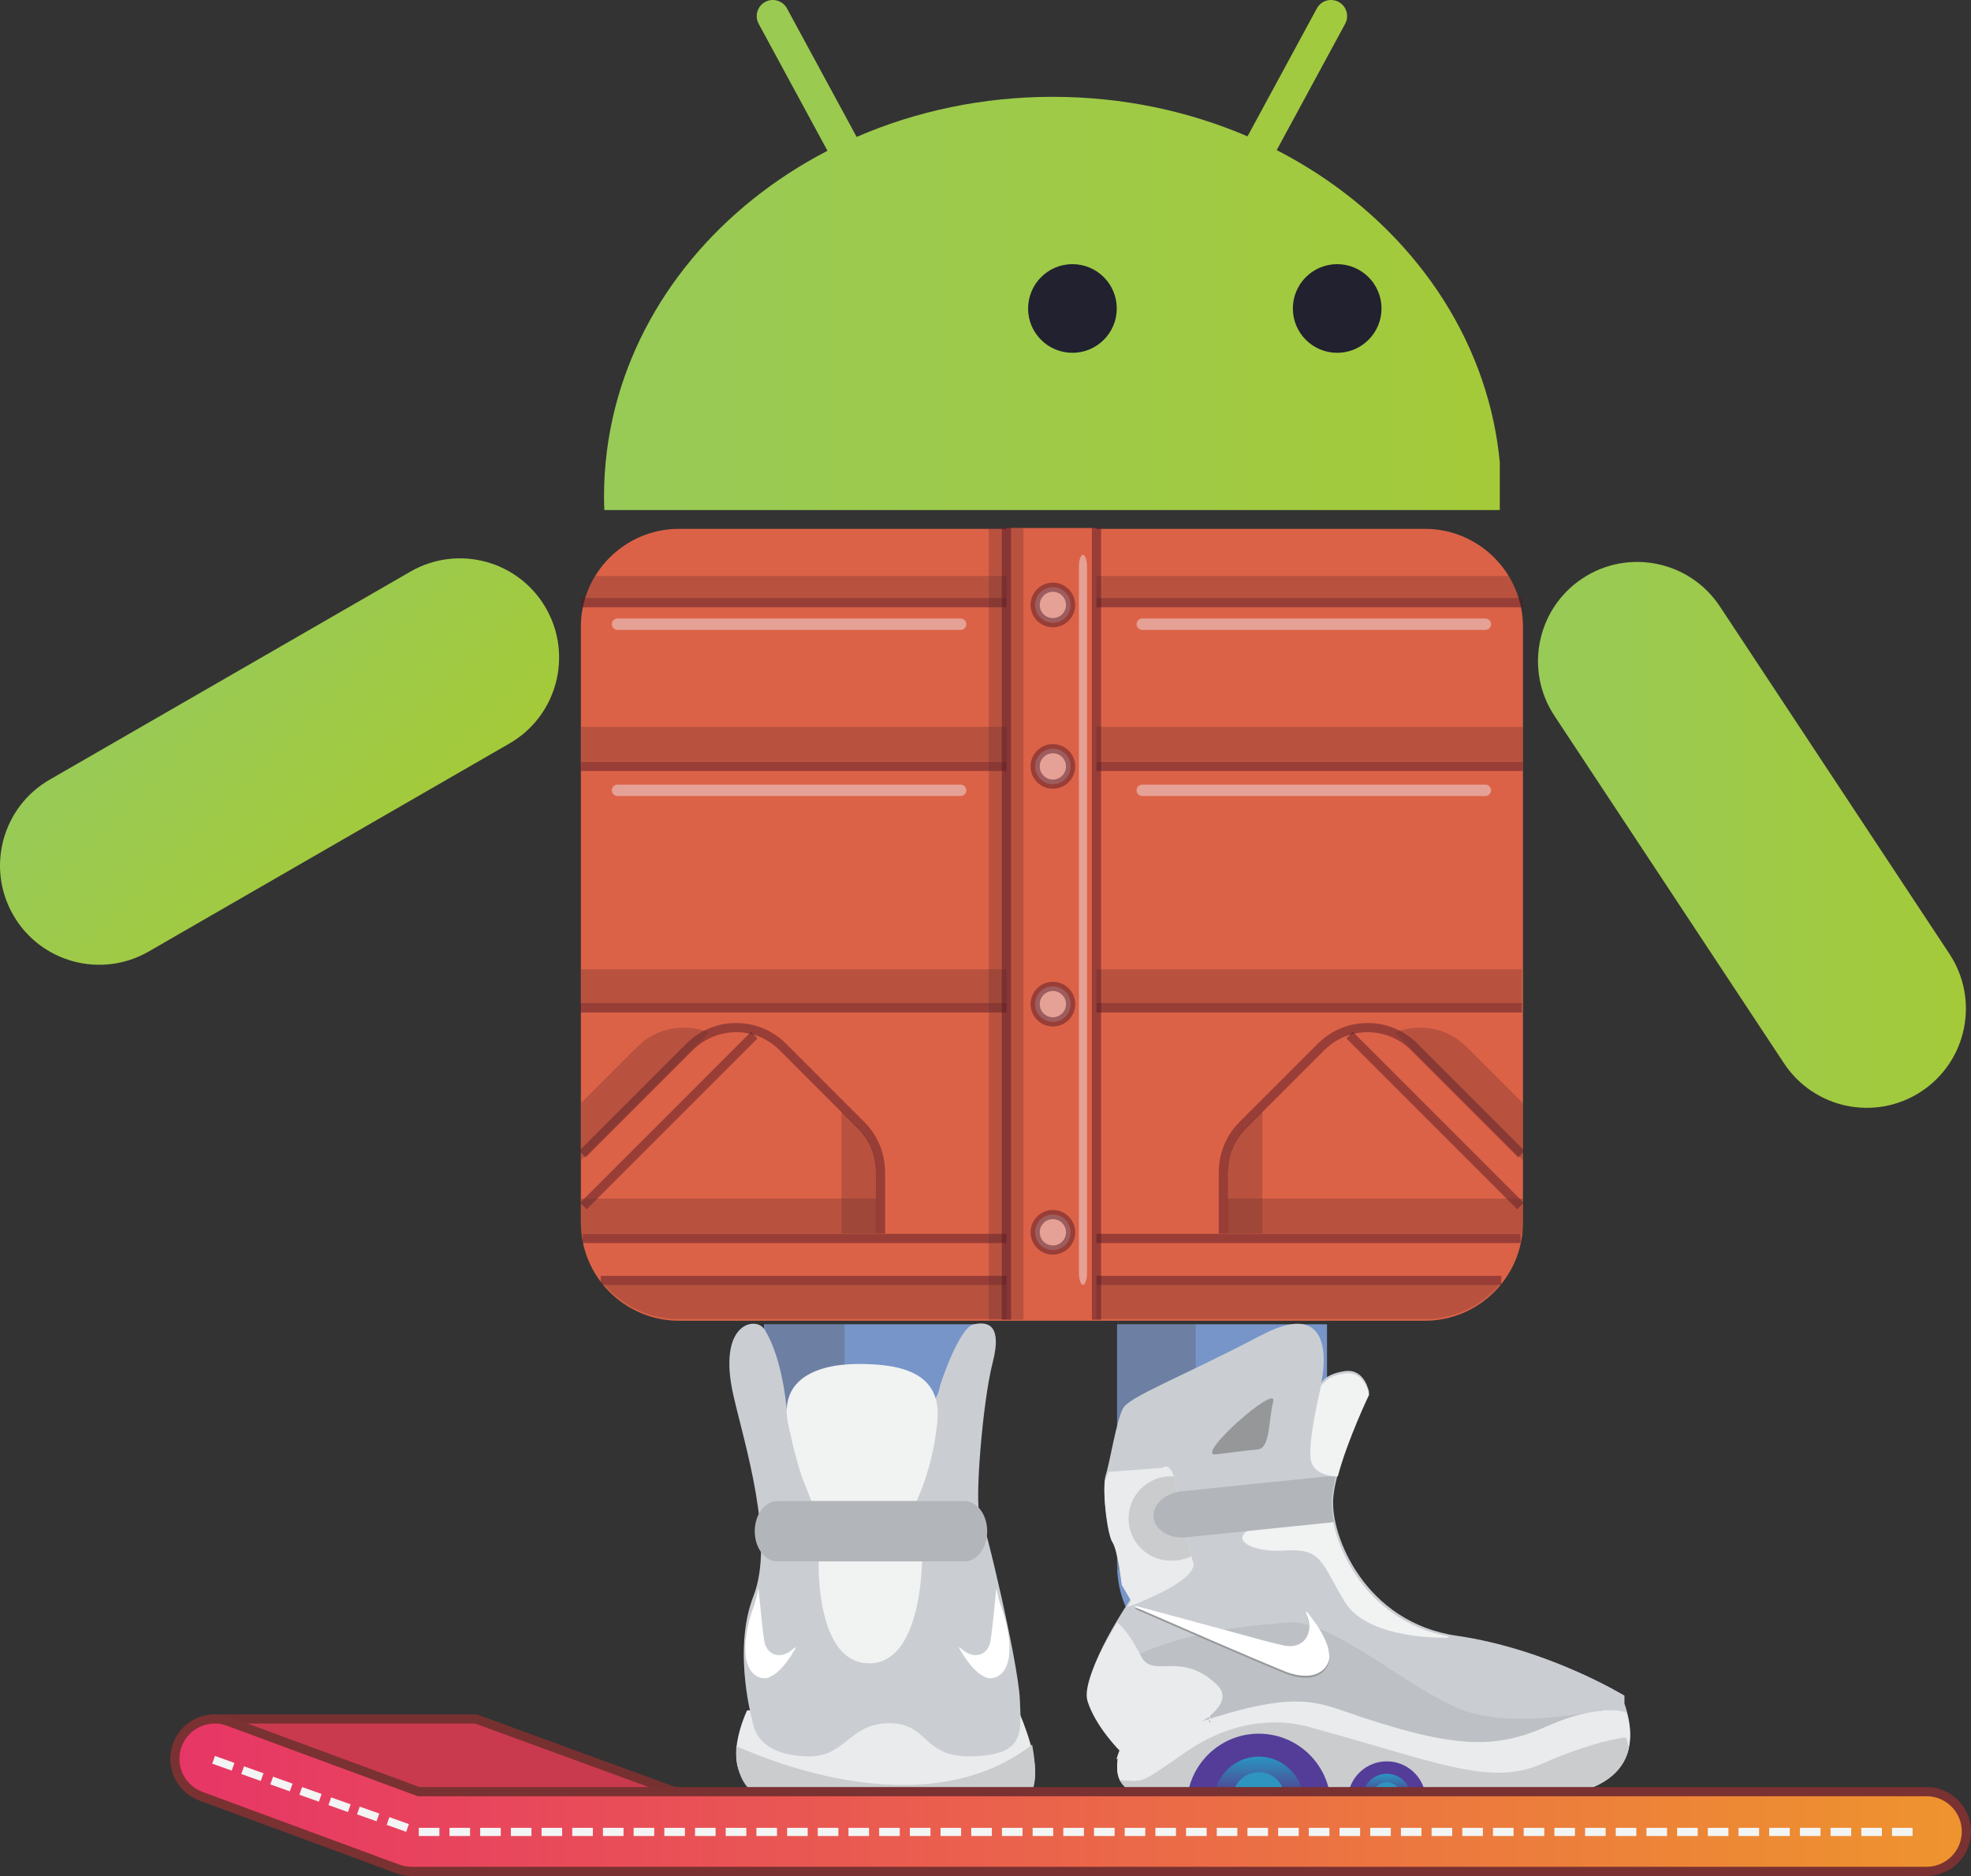 <?xml version="1.0" encoding="utf-8"?>
<!-- Generator: Adobe Illustrator 16.0.0, SVG Export Plug-In . SVG Version: 6.00 Build 0)  -->
<!DOCTYPE svg PUBLIC "-//W3C//DTD SVG 1.1//EN" "http://www.w3.org/Graphics/SVG/1.1/DTD/svg11.dtd">
<svg version="1.1" id="Layer_1" xmlns="http://www.w3.org/2000/svg" xmlns:xlink="http://www.w3.org/1999/xlink" x="0px" y="0px"
	 width="214.054px" height="203.695px" viewBox="0 0 214.054 203.695" enable-background="new 0 0 214.054 203.695"
	 xml:space="preserve">
<rect x="0" y="0" width="214.054" height="203.695" fill="#333333" stroke="none"/>
<g>
	<g>
		<g>
			<path fill="#7795C9" d="M73.38,143.787h9.604v6.805v19.378h0c0.002,6.292,5.103,11.392,11.395,11.392
				c6.293,0,11.394-5.1,11.396-11.392l0,0v-19.378v-6.805h15.549v6.805v19.378c0.004,6.292,5.104,11.392,11.396,11.392
				c6.293,0,11.394-5.1,11.396-11.392v-19.378v-6.805h9.604C159.988,143.787,67.112,143.787,73.38,143.787z"/>
			<g>
				
					<linearGradient id="SVGID_1_" gradientUnits="userSpaceOnUse" x1="44.052" y1="-172.163" x2="10.666" y2="-172.163" gradientTransform="matrix(0.709 0.705 -0.705 0.709 -110.46 185.437)">
					<stop  offset="0" style="stop-color:#A4CA39"/>
					<stop  offset="1" style="stop-color:#98CA57"/>
				</linearGradient>
				<path fill="url(#SVGID_1_)" d="M59.281,66.016c-2.971-5.152-9.552-6.921-14.705-3.953l0,0l-15.863,9.146l-7.46,4.301
					L5.389,84.657l0,0c-5.15,2.971-6.917,9.555-3.947,14.707c2.969,5.15,9.553,6.92,14.705,3.952l0,0l15.863-9.146l7.46-4.301
					l15.864-9.146l0,0C60.483,77.75,62.25,71.167,59.281,66.016z"/>
				<linearGradient id="SVGID_2_" gradientUnits="userSpaceOnUse" x1="213.5" y1="90.65" x2="167.028" y2="90.65">
					<stop  offset="0" style="stop-color:#A4CA39"/>
					<stop  offset="1" style="stop-color:#98CA57"/>
				</linearGradient>
				<path fill="url(#SVGID_2_)" d="M186.781,65.844c-3.28-4.959-9.959-6.322-14.92-3.044c-4.961,3.278-6.326,9.956-3.049,14.918
					l-0.002,0l10.096,15.277l4.747,7.185l10.095,15.277h0.002c3.279,4.959,9.957,6.322,14.918,3.045
					c4.961-3.279,6.326-9.957,3.051-14.919l0,0l-10.096-15.277l-4.747-7.185L186.781,65.844L186.781,65.844z"/>
				<linearGradient id="SVGID_3_" gradientUnits="userSpaceOnUse" x1="162.88" y1="27.689" x2="65.6" y2="27.689">
					<stop  offset="0" style="stop-color:#A4CA39"/>
					<stop  offset="1" style="stop-color:#98CA57"/>
				</linearGradient>
				<path fill="url(#SVGID_3_)" d="M162.88,55.379v-5.191c-0.141-1.473-0.363-2.924-0.664-4.351
					c-2.666-12.629-11.478-23.326-23.563-29.539l7.434-13.714c0.461-0.85,0.146-1.912-0.704-2.372
					c-0.85-0.462-1.911-0.145-2.372,0.704l-7.529,13.89c-6.397-2.75-13.572-4.293-21.152-4.293c-7.637,0-14.864,1.564-21.298,4.354
					L85.469,0.916c-0.46-0.849-1.522-1.166-2.373-0.704c-0.85,0.46-1.165,1.521-0.704,2.372l7.473,13.788
					C78.346,22.339,69.823,32.389,66.8,44.297c-0.784,3.09-1.201,6.304-1.201,9.605c0,0.495,0.013,0.986,0.031,1.476H162.88z
					 M145.229,28.996c2.527,0,4.576,2.048,4.576,4.577c0,2.527-2.049,4.577-4.576,4.577c-2.528,0-4.577-2.05-4.577-4.577
					C140.652,31.044,142.701,28.996,145.229,28.996z M116.271,28.996c2.527,0,4.576,2.048,4.576,4.577
					c0,2.527-2.049,4.577-4.576,4.577c-2.528,0-4.578-2.05-4.578-4.577C111.693,31.044,113.743,28.996,116.271,28.996z"/>
			</g>
			<path fill="#DC6247" d="M165.398,132.742c0,5.89-4.775,10.664-10.664,10.664H73.747c-5.89,0-10.665-4.774-10.665-10.664V68.086
				c0-5.89,4.775-10.665,10.665-10.665h80.987c5.889,0,10.664,4.775,10.664,10.665V132.742z"/>
			<line opacity="0.5" fill="none" stroke="#561A28" stroke-miterlimit="10" x1="63.083" y1="65.443" x2="165.398" y2="65.443"/>
			<line opacity="0.5" fill="none" stroke="#561A28" stroke-miterlimit="10" x1="63.083" y1="83.217" x2="165.398" y2="83.217"/>
			<line opacity="0.5" fill="none" stroke="#561A28" stroke-miterlimit="10" x1="62.971" y1="109.435" x2="165.287" y2="109.435"/>
			<line opacity="0.5" fill="none" stroke="#561A28" stroke-miterlimit="10" x1="65.241" y1="139.023" x2="163.038" y2="139.023"/>
			<line opacity="0.5" fill="none" stroke="#561A28" stroke-miterlimit="10" x1="63.247" y1="134.468" x2="165.151" y2="134.468"/>
			<path opacity="0.3" fill="#662D2D" d="M63.506,64.979h101.468c-0.248-0.864-0.605-1.681-1.052-2.44H64.558
				C64.111,63.298,63.755,64.115,63.506,64.979z"/>
			<rect x="63.083" y="78.913" opacity="0.3" fill="#662D2D" width="102.315" height="3.777"/>
			<rect x="62.971" y="105.251" opacity="0.3" fill="#662D2D" width="102.315" height="3.776"/>
			<path opacity="0.3" fill="#662D2D" d="M65.634,139.5c1.859,2.179,4.578,3.592,7.632,3.729h81.948
				c3.055-0.137,5.773-1.55,7.633-3.729H65.634z"/>
			<rect x="109.302" y="57.33" fill="#DC6247" width="9.776" height="85.96"/>
			<rect x="107.383" y="57.33" opacity="0.3" fill="#662D2D" width="3.777" height="85.96"/>
			<line opacity="0.5" fill="none" stroke="#561A28" stroke-miterlimit="10" x1="119.079" y1="57.269" x2="119.079" y2="143.291"/>
			<line opacity="0.5" fill="none" stroke="#561A28" stroke-miterlimit="10" x1="109.302" y1="57.269" x2="109.302" y2="143.291"/>
			<circle opacity="0.5" fill="#EFE1E5" stroke="#561A28" stroke-miterlimit="10" cx="114.345" cy="65.685" r="1.926"/>
			<circle opacity="0.5" fill="#EFE1E5" stroke="#561A28" stroke-miterlimit="10" cx="114.345" cy="83.217" r="1.926"/>
			<circle opacity="0.5" fill="#EFE1E5" stroke="#561A28" stroke-miterlimit="10" cx="114.345" cy="109.028" r="1.926"/>
			<circle opacity="0.5" fill="#EFE1E5" stroke="#561A28" stroke-miterlimit="10" cx="114.345" cy="133.802" r="1.926"/>
			<g>
				<line opacity="0.5" fill="none" stroke="#561A28" stroke-miterlimit="10" x1="63.356" y1="130.948" x2="81.906" y2="112.398"/>
				<path opacity="0.5" fill="none" stroke="#561A28" stroke-miterlimit="10" d="M95.628,133.943v-6.691c0-0.001,0-0.002,0-0.002
					l-0.058-0.861c-0.185-1.532-0.86-3.016-2.035-4.191l-8.529-8.529c-2.792-2.791-7.317-2.792-10.109,0l-11.649,11.648"/>
				<path opacity="0.3" fill="#662D2D" d="M93.524,122.758l-1.514-1.478l-0.625-0.625v13.287h3.777v-7.678
					C94.927,125.155,94.281,123.515,93.524,122.758z"/>
				<rect x="63.083" y="130.136" opacity="0.3" fill="#662D2D" width="32.08" height="3.807"/>
				<path opacity="0.3" fill="#662D2D" d="M63.083,119.777v6.215l13.883-13.883c-2.587-1.063-5.671-0.545-7.772,1.557
					L63.083,119.777z"/>
			</g>
			<g>
				
					<line opacity="0.5" fill="none" stroke="#561A28" stroke-miterlimit="10" x1="165.125" y1="130.948" x2="146.574" y2="112.398"/>
				<path opacity="0.5" fill="none" stroke="#561A28" stroke-miterlimit="10" d="M132.853,133.943v-6.691c0-0.001,0-0.002,0-0.002
					l0.058-0.861c0.185-1.532,0.86-3.016,2.035-4.191l8.529-8.529c2.792-2.791,7.317-2.792,10.108,0l11.65,11.648"/>
				<path opacity="0.3" fill="#662D2D" d="M134.957,122.758l1.514-1.478l0.625-0.625v13.287h-3.777v-7.678
					C133.554,125.155,134.199,123.515,134.957,122.758z"/>
				<rect x="133.318" y="130.136" opacity="0.3" fill="#662D2D" width="32.08" height="3.807"/>
				<path opacity="0.3" fill="#662D2D" d="M165.398,119.777v6.215l-13.883-13.883c2.587-1.063,5.67-0.545,7.771,1.557
					L165.398,119.777z"/>
			</g>
			<path opacity="0.5" fill="#EFE1E5" d="M104.939,67.775c0,0.342-0.277,0.62-0.619,0.62H67.065c-0.342,0-0.62-0.277-0.62-0.62l0,0
				c0-0.342,0.277-0.619,0.62-0.619h37.255C104.662,67.156,104.939,67.434,104.939,67.775L104.939,67.775z"/>
			<rect x="83.109" y="143.787" opacity="0.3" fill="#564E4E" width="8.612" height="26.66"/>
			<rect x="121.246" y="143.787" opacity="0.3" fill="#564E4E" width="8.613" height="26.66"/>
			<path opacity="0.5" fill="#EFE1E5" d="M161.929,67.775c0,0.342-0.277,0.62-0.619,0.62h-37.256c-0.342,0-0.619-0.277-0.619-0.62
				l0,0c0-0.342,0.277-0.619,0.619-0.619h37.256C161.652,67.156,161.929,67.434,161.929,67.775L161.929,67.775z"/>
			<path opacity="0.5" fill="#EFE1E5" d="M104.939,85.811c0,0.342-0.277,0.619-0.619,0.619H67.065c-0.342,0-0.62-0.277-0.62-0.619
				l0,0c0-0.342,0.277-0.619,0.62-0.619h37.255C104.662,85.192,104.939,85.469,104.939,85.811L104.939,85.811z"/>
			<path opacity="0.5" fill="#EFE1E5" d="M161.929,85.811c0,0.342-0.277,0.619-0.619,0.619h-37.256
				c-0.342,0-0.619-0.277-0.619-0.619l0,0c0-0.342,0.277-0.619,0.619-0.619h37.256C161.652,85.192,161.929,85.469,161.929,85.811
				L161.929,85.811z"/>
			<path opacity="0.5" fill="#EFE1E5" d="M117.611,139.5c-0.241,0-0.438-0.571-0.438-1.274v-76.71c0-0.704,0.196-1.275,0.438-1.275
				l0,0c0.241,0,0.438,0.571,0.438,1.275v76.71C118.048,138.929,117.852,139.5,117.611,139.5L117.611,139.5z"/>
			<g>
				<path fill="#CACED3" d="M176.417,184.111c0,0-8.232-5.055-18.197-6.5c-9.965-1.443-13.721-10.832-13.432-14.877
					c0.288-4.043,3.899-11.553,3.899-11.553s-0.433-2.6-2.601-2.311c-2.165,0.289-2.6,1.301-2.6,1.301s2.311-9.822-6.498-5.2
					c-8.811,4.622-14.3,6.644-15.021,7.942c-0.723,1.301-1.443,5.922-1.877,7.223c-0.434,1.299,0.145,6.209,0.723,7.076
					c0.576,0.867,1.01,4.621,1.01,4.621l1.011,1.734c0,0-5.343,7.799-4.478,10.543c0.867,2.744,3.467,5.344,3.467,5.344
					s-2.6,5.487,4.044,5.2c6.646-0.291,43.616,0,43.616,0s10.111-0.577,6.934-9.678"/>
				<path fill="#EAEBED" d="M122.414,174.457c0.26-0.399,0.421-0.637,0.421-0.637l-1.011-1.732c0,0-0.434-3.756-1.01-4.622
					c-0.539-0.806-1.076-5.114-0.798-6.756l0.392-0.898l5.852-0.433c0,0,1.028-0.976,1.516,2.22s1.732,7.854,1.732,7.854
					s1.289,1.407-4.55,4.006C123.972,173.898,123.167,174.294,122.414,174.457z"/>
				<path fill="#CBCCCD" d="M127.14,160.301h0.197c0.049,0,0.098,0.007,0.146,0.008c0.108,0.327,0.208,0.743,0.291,1.289
					c0.393,2.573,1.276,6.095,1.605,7.368c-0.617,0.309-1.309,0.486-2.043,0.486h-0.197c-2.527,0-4.576-2.049-4.576-4.576
					S124.613,160.301,127.14,160.301z"/>
				<path fill="#BDC0C5" d="M121.824,189.708c0,0-2.6-2.601-3.467-5.344c-0.16-0.515-0.105-1.206,0.093-1.989
					c8.272-5.369,16.796-5.789,21.392-6.207c4.767-0.433,12.998,7.149,18.849,9.441c5.849,2.293,15.272,0,15.272,0l-0.867,5.918
					l-17.391,3.293c-8.402-0.039-18.706-0.066-25.023-0.006l-9.006-1.416C120.804,191.862,121.824,189.708,121.824,189.708z"/>
				<path fill="#F1F2F2" d="M137.943,165.39c2.154-0.432,4.546-1.356,6.648-2.313c-0.189,4.021,3.414,12.874,12.76,14.616
					l-0.055,0.117c0,0-8.631,0.361-11.23-3.863s-2.383-5.874-6.607-5.591C135.234,168.64,132.527,166.472,137.943,165.39z"/>
				<path fill="#B2B5BA" d="M128.328,161.923l15.6-1.6c0.391-0.039,0.769-0.024,1.125,0.033c-0.21,0.845-0.359,1.646-0.41,2.342
					c-0.051,0.709,0.025,1.582,0.236,2.548c-0.145,0.029-0.289,0.056-0.438,0.07l-15.601,1.599
					c-1.828,0.189-3.424-0.777-3.566-2.156C125.132,163.38,126.5,162.111,128.328,161.923z"/>
				<path fill="#EAEBED" d="M169.484,194.906c0,0-36.971-0.289-43.616,0c-5.041,0.219-4.761-2.885-4.331-4.396
					c2.838,0.136,4.283-2.17,10.377-4.052c7.598-2.347,10.385-1.95,13.764-0.766c12.502,4.382,16.791,4.195,22.422,1.704
					c5.633-2.49,8.341-1.516,8.341-1.516l0.211,0.092C179.034,194.359,169.484,194.906,169.484,194.906z"/>
				<path fill="#CBCCCD" d="M128.74,190.263c5.971-4.122,11.122-3.376,13.322-2.777c13.811,3.76,19.715,6.533,25.348,4.041
					c5.631-2.489,9.03-2.879,9.03-2.879l0.211,0.093c0.106,0.374,0.181,0.728,0.241,1.07c-1.02,4.727-7.408,5.095-7.408,5.095
					s-36.971-0.289-43.616,0c-2.587,0.113-3.771-0.65-4.253-1.625C124.357,193.421,123.541,193.851,128.74,190.263z"/>
				<path fill="#533D99" d="M128.988,194.816c0.602-3.726,3.823-6.574,7.719-6.574c3.885,0,7.102,2.833,7.715,6.543
					C138.634,194.773,132.97,194.777,128.988,194.816z"/>
				
					<linearGradient id="SVGID_4_" gradientUnits="userSpaceOnUse" x1="-439.405" y1="194.817" x2="-439.405" y2="190.733" gradientTransform="matrix(-1 0 0 1 -302.7 0)">
					<stop  offset="0" style="stop-color:#523F8F"/>
					<stop  offset="1" style="stop-color:#2996C1"/>
				</linearGradient>
				<path fill="url(#SVGID_4_)" d="M131.914,194.816c0.372-2.313,2.373-4.084,4.793-4.084c2.412,0,4.408,1.761,4.79,4.064
					C137.904,194.789,134.384,194.792,131.914,194.816z"/>
				<path fill="#2D95BF" d="M133.899,194.816c0.218-1.355,1.39-2.391,2.808-2.391c1.412,0,2.581,1.029,2.805,2.379
					C137.406,194.798,135.346,194.8,133.899,194.816z"/>
				<path fill="#533D99" d="M146.417,194.816c0.325-2.023,2.076-3.57,4.19-3.57c2.109,0,3.854,1.538,4.189,3.553
					C151.654,194.793,148.578,194.793,146.417,194.816z"/>
				
					<linearGradient id="SVGID_5_" gradientUnits="userSpaceOnUse" x1="-453.305" y1="194.817" x2="-453.305" y2="192.598" gradientTransform="matrix(-1 0 0 1 -302.7 0)">
					<stop  offset="0" style="stop-color:#523F8F"/>
					<stop  offset="1" style="stop-color:#2996C1"/>
				</linearGradient>
				<path fill="url(#SVGID_5_)" d="M148.003,194.816c0.203-1.258,1.289-2.219,2.604-2.219c1.311,0,2.395,0.956,2.601,2.209
					C151.256,194.8,149.346,194.803,148.003,194.816z"/>
				<path fill="#2D95BF" d="M149.082,194.816c0.119-0.736,0.756-1.299,1.524-1.299c0.767,0,1.401,0.561,1.523,1.293
					C150.988,194.806,149.869,194.808,149.082,194.816z"/>
				<path fill="#F1F2F2" d="M142.441,158.835c-0.634-1.574,1.047-8.412,1.047-8.412l0.711-0.693
					c0.395-0.243,0.992-0.487,1.889-0.607c2.168-0.289,2.601,2.313,2.601,2.313s-2.337,4.859-3.4,8.866l0,0
					C145.288,160.301,143.074,160.412,142.441,158.835z"/>
				<g>
					<g>
						<path fill-rule="evenodd" clip-rule="evenodd" fill="#959799" d="M144.183,178.949c-0.475-1.393-1.31-2.564-2.219-3.694
							c-0.021-0.024,0.045,0.517,0.117,0.795c0.483,1.871-0.756,3.231-2.648,2.824c-1.573-0.337-3.119-0.799-4.676-1.218
							c-3.726-1-7.45-2.008-11.174-3.018c-0.123-0.033-0.24-0.053-0.366-0.048c0.278,0.263,0.642,0.366,0.979,0.513
							c5.078,2.192,10.134,4.438,15.251,6.541c0.847,0.348,1.708,0.56,2.636,0.504c1.152-0.07,2.076-0.779,2.27-1.789
							C144.431,180.167,144.265,179.193,144.183,178.949z"/>
						<path fill-rule="evenodd" clip-rule="evenodd" fill="#959799" d="M131.398,186.421c-0.152,0.184-0.062,0.395-0.068,0.594
							c0.021-0.004,0.045-0.006,0.068-0.01C131.398,186.811,131.398,186.617,131.398,186.421z"/>
					</g>
				</g>
				<g>
					<g>
						<path fill-rule="evenodd" clip-rule="evenodd" fill="#FFFFFF" d="M144.183,178.742c-0.475-1.392-1.31-2.565-2.219-3.694
							c-0.021-0.024-0.066-0.03-0.148-0.068c0.098,0.315,0.193,0.585,0.266,0.864c0.483,1.869-0.756,3.231-2.648,2.824
							c-1.573-0.338-3.119-0.799-4.676-1.217c-3.726-1.002-7.45-2.009-11.174-3.02c-0.123-0.033-0.24-0.053-0.366-0.049
							c0.278,0.265,0.642,0.367,0.979,0.514c5.078,2.192,10.134,4.438,15.251,6.542c0.847,0.348,1.708,0.56,2.636,0.504
							c1.152-0.07,2.076-0.78,2.27-1.79C144.431,179.96,144.265,178.986,144.183,178.742z"/>
						<path fill-rule="evenodd" clip-rule="evenodd" fill="#FFFFFF" d="M131.398,186.216c-0.152,0.182-0.062,0.393-0.068,0.592
							c0.021-0.002,0.045-0.005,0.068-0.008C131.398,186.605,131.398,186.411,131.398,186.216z"/>
					</g>
				</g>
				<path fill="#EAEBED" d="M121.582,190.075c0,0-2.601-2.601-3.468-5.345c-0.591-1.869,1.701-6.084,3.222-8.58
					c0.512,0.428,1.484,1.49,2.555,3.634c1.301,2.6,4.262-0.649,8.234,3.105c3.368,3.183-7.494,7.039-10.873,8.139
					C121.398,190.462,121.582,190.075,121.582,190.075z"/>
				<path fill="#959799" d="M136.594,157.375c1.36-0.121,1.153-3.051,1.679-5.2c0.502-2.058-8.645,6.012-6.229,5.741
					C133.583,157.743,135.16,157.5,136.594,157.375z"/>
			</g>
			<g>
				<path fill="#EAEBED" d="M81.141,185.708c0,0-3.167,6.427,0.825,8.473c3.992,2.048,28.395,1.861,29.969,0
					c1.574-1.859-1.181-8.08-1.181-8.08L81.141,185.708z"/>
				<path fill="#CACED3" d="M81.825,187.294c0,0-2.361-7.94,0-13.991c2.362-6.05-0.943-16.411-2.165-21.743
					c-1.828-7.984,2.43-8.629,3.323-7.267c2.124,3.24,2.507,9.3,2.507,9.3s0.025-5.07,9.026-4.07
					c5.611,0.625,4.037,1.375,5.611,2.509c1.574,1.134,1.968-1.606,1.968-1.606s2.039-6.328,3.679-6.643
					c1.127-0.215,3.2-0.365,2.028,4.185c-1.128,4.378-1.968,15.504-1.378,16.45c0.59,0.945,4.133,16.07,4.33,20.041
					s0.394,6.051-5.116,6.24c-5.511,0.189-4.723-3.593-9.053-3.593s-4.723,3.599-8.659,3.599
					C82.219,190.705,81.825,187.294,81.825,187.294z"/>
				<path fill="#F1F2F2" d="M87.351,161.019c0,0-0.628-1.197-1.742-6.316c-1.029-4.729,2.746-6.607,7.666-6.607
					s9.013,1.111,8.527,6.227c-0.485,5.115-2.264,8.661-2.264,8.661h-9.25h-2.165L87.351,161.019z"/>
				<path fill="#B2B5BA" d="M107.211,166.259c0,1.81-1.104,3.277-2.465,3.277H84.431c-1.361,0-2.465-1.468-2.465-3.277l0,0
					c0-1.809,1.104-3.276,2.465-3.276h20.316C106.107,162.983,107.211,164.451,107.211,166.259L107.211,166.259z"/>
				<path fill="#CBCCCD" d="M111.935,194.744c0.699-1.063,0.543-3.232,0.156-5.316c-10.946,8.508-27.103,2.406-32.128,0.162
					c-0.063,2.027,0.358,4.068,2.002,5.154C85.958,197.382,110.361,197.142,111.935,194.744z"/>
				<path fill="#F1F2F2" d="M88.91,169.537c0,0-0.394,11.305,5.679,11.059c5.534-0.224,5.539-11.059,5.539-11.059H88.91z"/>
			</g>
			<path fill="#FFFFFF" d="M83.298,182.195c0.164,0.004,0.839-0.398,0.997-0.529c0.896-0.75,1.527-1.705,2.104-2.702
				c0.012-0.022,0.003-0.058,0.008-0.13c-0.205,0.164-0.378,0.313-0.564,0.444c-1.248,0.894-2.612,0.364-2.851-1.155
				c-0.2-1.263-0.301-2.541-0.436-3.813c-0.065-0.613-0.128-1.228-0.193-1.841c-0.131,0.717-0.298,1.408-0.536,2.044
				c-0.427,1.141-0.696,2.346-0.856,3.555c-0.007,0.286-0.022,0.573-0.028,0.86c-0.016,0.727,0.074,1.426,0.381,2.098
				C81.703,181.859,82.494,182.341,83.298,182.195z"/>
			<path fill="#FFFFFF" d="M107.273,182.195c-0.164,0.004-0.839-0.398-0.996-0.529c-0.896-0.75-1.527-1.705-2.104-2.702
				c-0.012-0.022-0.003-0.058-0.008-0.13c0.206,0.164,0.379,0.313,0.564,0.444c1.248,0.894,2.612,0.364,2.851-1.155
				c0.201-1.263,0.301-2.541,0.437-3.813c0.064-0.613,0.129-1.228,0.193-1.841c0.131,0.717,0.298,1.408,0.536,2.044
				c0.427,1.141,0.696,2.346,0.856,3.555c0.007,0.286,0.021,0.573,0.027,0.86c0.016,0.727-0.073,1.426-0.381,2.098
				C108.869,181.859,108.078,182.341,107.273,182.195z"/>
		</g>
		<polygon fill="#C93A4F" stroke="#773030" stroke-miterlimit="10" points="74.314,194.917 51.673,186.64 24.914,186.64 
			45.481,198.896 		"/>
		<linearGradient id="SVGID_6_" gradientUnits="userSpaceOnUse" x1="18.987" y1="194.917" x2="213.554" y2="194.917">
			<stop  offset="0" style="stop-color:#E73666"/>
			<stop  offset="1" style="stop-color:#EE942E"/>
		</linearGradient>
		<path fill="url(#SVGID_6_)" stroke="#7A3131" stroke-miterlimit="10" d="M19.273,189.426c0.854-2.233,3.356-3.354,5.591-2.501
			l20.601,7.609h163.759c2.391,0,4.33,1.938,4.33,4.33s-1.939,4.33-4.33,4.33h-164.5c-0.041,0-0.079-0.005-0.119-0.006
			c-0.1-0.002-0.199-0.006-0.299-0.016c-0.022-0.002-0.044-0.005-0.066-0.007c-0.367-0.038-0.735-0.12-1.097-0.258l-21.369-7.893
			C19.54,194.164,18.42,191.661,19.273,189.426z"/>
		<g>
			<line fill="#773030" x1="45.481" y1="198.896" x2="208.804" y2="198.896"/>
			<g>
				<g>
					<g>
						<g>
							<rect x="45.481" y="198.464" fill="#F3F4F4" width="2.238" height="0.889"/>
							<rect x="48.814" y="198.464" fill="#F3F4F4" width="2.238" height="0.889"/>
							<rect x="52.147" y="198.464" fill="#F3F4F4" width="2.238" height="0.889"/>
							<rect x="55.48" y="198.464" fill="#F3F4F4" width="2.238" height="0.889"/>
							<rect x="58.813" y="198.464" fill="#F3F4F4" width="2.238" height="0.889"/>
							<rect x="62.147" y="198.464" fill="#F3F4F4" width="2.238" height="0.889"/>
							<rect x="65.479" y="198.464" fill="#F3F4F4" width="2.238" height="0.889"/>
						</g>
					</g>
					<g>
						<g>
							<rect x="68.813" y="198.464" fill="#F3F4F4" width="2.238" height="0.889"/>
							<rect x="72.146" y="198.464" fill="#F3F4F4" width="2.238" height="0.889"/>
							<rect x="75.479" y="198.464" fill="#F3F4F4" width="2.238" height="0.889"/>
							<rect x="78.813" y="198.464" fill="#F3F4F4" width="2.238" height="0.889"/>
							<rect x="82.145" y="198.464" fill="#F3F4F4" width="2.238" height="0.889"/>
							<rect x="85.479" y="198.464" fill="#F3F4F4" width="2.238" height="0.889"/>
							<rect x="88.812" y="198.464" fill="#F3F4F4" width="2.237" height="0.889"/>
						</g>
					</g>
					<g>
						<g>
							<rect x="92.145" y="198.464" fill="#F3F4F4" width="2.238" height="0.889"/>
							<rect x="95.478" y="198.464" fill="#F3F4F4" width="2.238" height="0.889"/>
							<rect x="98.811" y="198.464" fill="#F3F4F4" width="2.238" height="0.889"/>
							<rect x="102.145" y="198.464" fill="#F3F4F4" width="2.237" height="0.889"/>
							<rect x="105.477" y="198.464" fill="#F3F4F4" width="2.238" height="0.889"/>
							<rect x="108.811" y="198.464" fill="#F3F4F4" width="2.237" height="0.889"/>
							<rect x="112.143" y="198.464" fill="#F3F4F4" width="2.238" height="0.889"/>
						</g>
					</g>
					<g>
						<g>
							<rect x="115.477" y="198.464" fill="#F3F4F4" width="2.237" height="0.889"/>
							<rect x="118.81" y="198.464" fill="#F3F4F4" width="2.237" height="0.889"/>
							<rect x="122.142" y="198.464" fill="#F3F4F4" width="2.238" height="0.889"/>
							<rect x="125.476" y="198.464" fill="#F3F4F4" width="2.238" height="0.889"/>
							<rect x="128.809" y="198.464" fill="#F3F4F4" width="2.238" height="0.889"/>
							<rect x="132.143" y="198.464" fill="#F3F4F4" width="2.237" height="0.889"/>
							<rect x="135.475" y="198.464" fill="#F3F4F4" width="2.237" height="0.889"/>
						</g>
					</g>
					<g>
						<g>
							<rect x="138.808" y="198.464" fill="#F3F4F4" width="2.238" height="0.889"/>
							<rect x="142.142" y="198.464" fill="#F3F4F4" width="2.237" height="0.889"/>
							<rect x="145.474" y="198.464" fill="#F3F4F4" width="2.238" height="0.889"/>
							<rect x="148.808" y="198.464" fill="#F3F4F4" width="2.237" height="0.889"/>
							<rect x="152.141" y="198.464" fill="#F3F4F4" width="2.237" height="0.889"/>
							<rect x="155.474" y="198.464" fill="#F3F4F4" width="2.238" height="0.889"/>
							<rect x="158.807" y="198.464" fill="#F3F4F4" width="2.237" height="0.889"/>
						</g>
					</g>
					<g>
						<g>
							<rect x="162.14" y="198.464" fill="#F3F4F4" width="2.238" height="0.889"/>
							<rect x="165.473" y="198.464" fill="#F3F4F4" width="2.238" height="0.889"/>
							<rect x="168.806" y="198.464" fill="#F3F4F4" width="2.238" height="0.889"/>
							<rect x="172.14" y="198.464" fill="#F3F4F4" width="2.237" height="0.889"/>
							<rect x="175.472" y="198.464" fill="#F3F4F4" width="2.238" height="0.889"/>
							<rect x="178.806" y="198.464" fill="#F3F4F4" width="2.238" height="0.889"/>
							<rect x="182.139" y="198.464" fill="#F3F4F4" width="2.237" height="0.889"/>
						</g>
					</g>
					<g>
						<g>
							<rect x="185.472" y="198.464" fill="#F3F4F4" width="2.238" height="0.889"/>
							<rect x="188.805" y="198.464" fill="#F3F4F4" width="2.238" height="0.889"/>
							<rect x="192.138" y="198.464" fill="#F3F4F4" width="2.238" height="0.889"/>
							<rect x="195.472" y="198.464" fill="#F3F4F4" width="2.237" height="0.889"/>
							<rect x="198.804" y="198.464" fill="#F3F4F4" width="2.238" height="0.889"/>
							<rect x="202.138" y="198.464" fill="#F3F4F4" width="2.238" height="0.889"/>
							<rect x="205.471" y="198.464" fill="#F3F4F4" width="2.237" height="0.889"/>
						</g>
					</g>
				</g>
			</g>
		</g>
		<g>
			<g>
				<g>
					<g>
						
							<rect x="42.722" y="197.038" transform="matrix(0.336 -0.942 0.942 0.336 -157.972 172.18)" fill="#F3F4F4" width="0.889" height="2.249"/>
						
							<rect x="39.567" y="195.914" transform="matrix(0.335 -0.942 0.942 0.335 -159.032 168.639)" fill="#F3F4F4" width="0.889" height="2.249"/>
						
							<rect x="36.413" y="194.789" transform="matrix(0.336 -0.942 0.942 0.336 -160.058 164.847)" fill="#F3F4F4" width="0.888" height="2.249"/>
						
							<rect x="33.258" y="193.664" transform="matrix(0.336 -0.942 0.942 0.336 -161.094 161.128)" fill="#F3F4F4" width="0.888" height="2.248"/>
						
							<rect x="30.103" y="192.54" transform="matrix(0.336 -0.942 0.942 0.336 -162.13 157.41)" fill="#F3F4F4" width="0.888" height="2.249"/>
						
							<rect x="26.948" y="191.414" transform="matrix(0.336 -0.942 0.942 0.336 -163.165 153.69)" fill="#F3F4F4" width="0.888" height="2.249"/>
						
							<rect x="23.794" y="190.29" transform="matrix(0.336 -0.942 0.942 0.336 -164.201 149.972)" fill="#F3F4F4" width="0.888" height="2.249"/>
					</g>
				</g>
			</g>
		</g>
	</g>
	<circle fill="#21212F" cx="116.47" cy="33.495" r="4.813"/>
	<circle fill="#21212F" cx="145.22" cy="33.495" r="4.813"/>
</g>
</svg>
